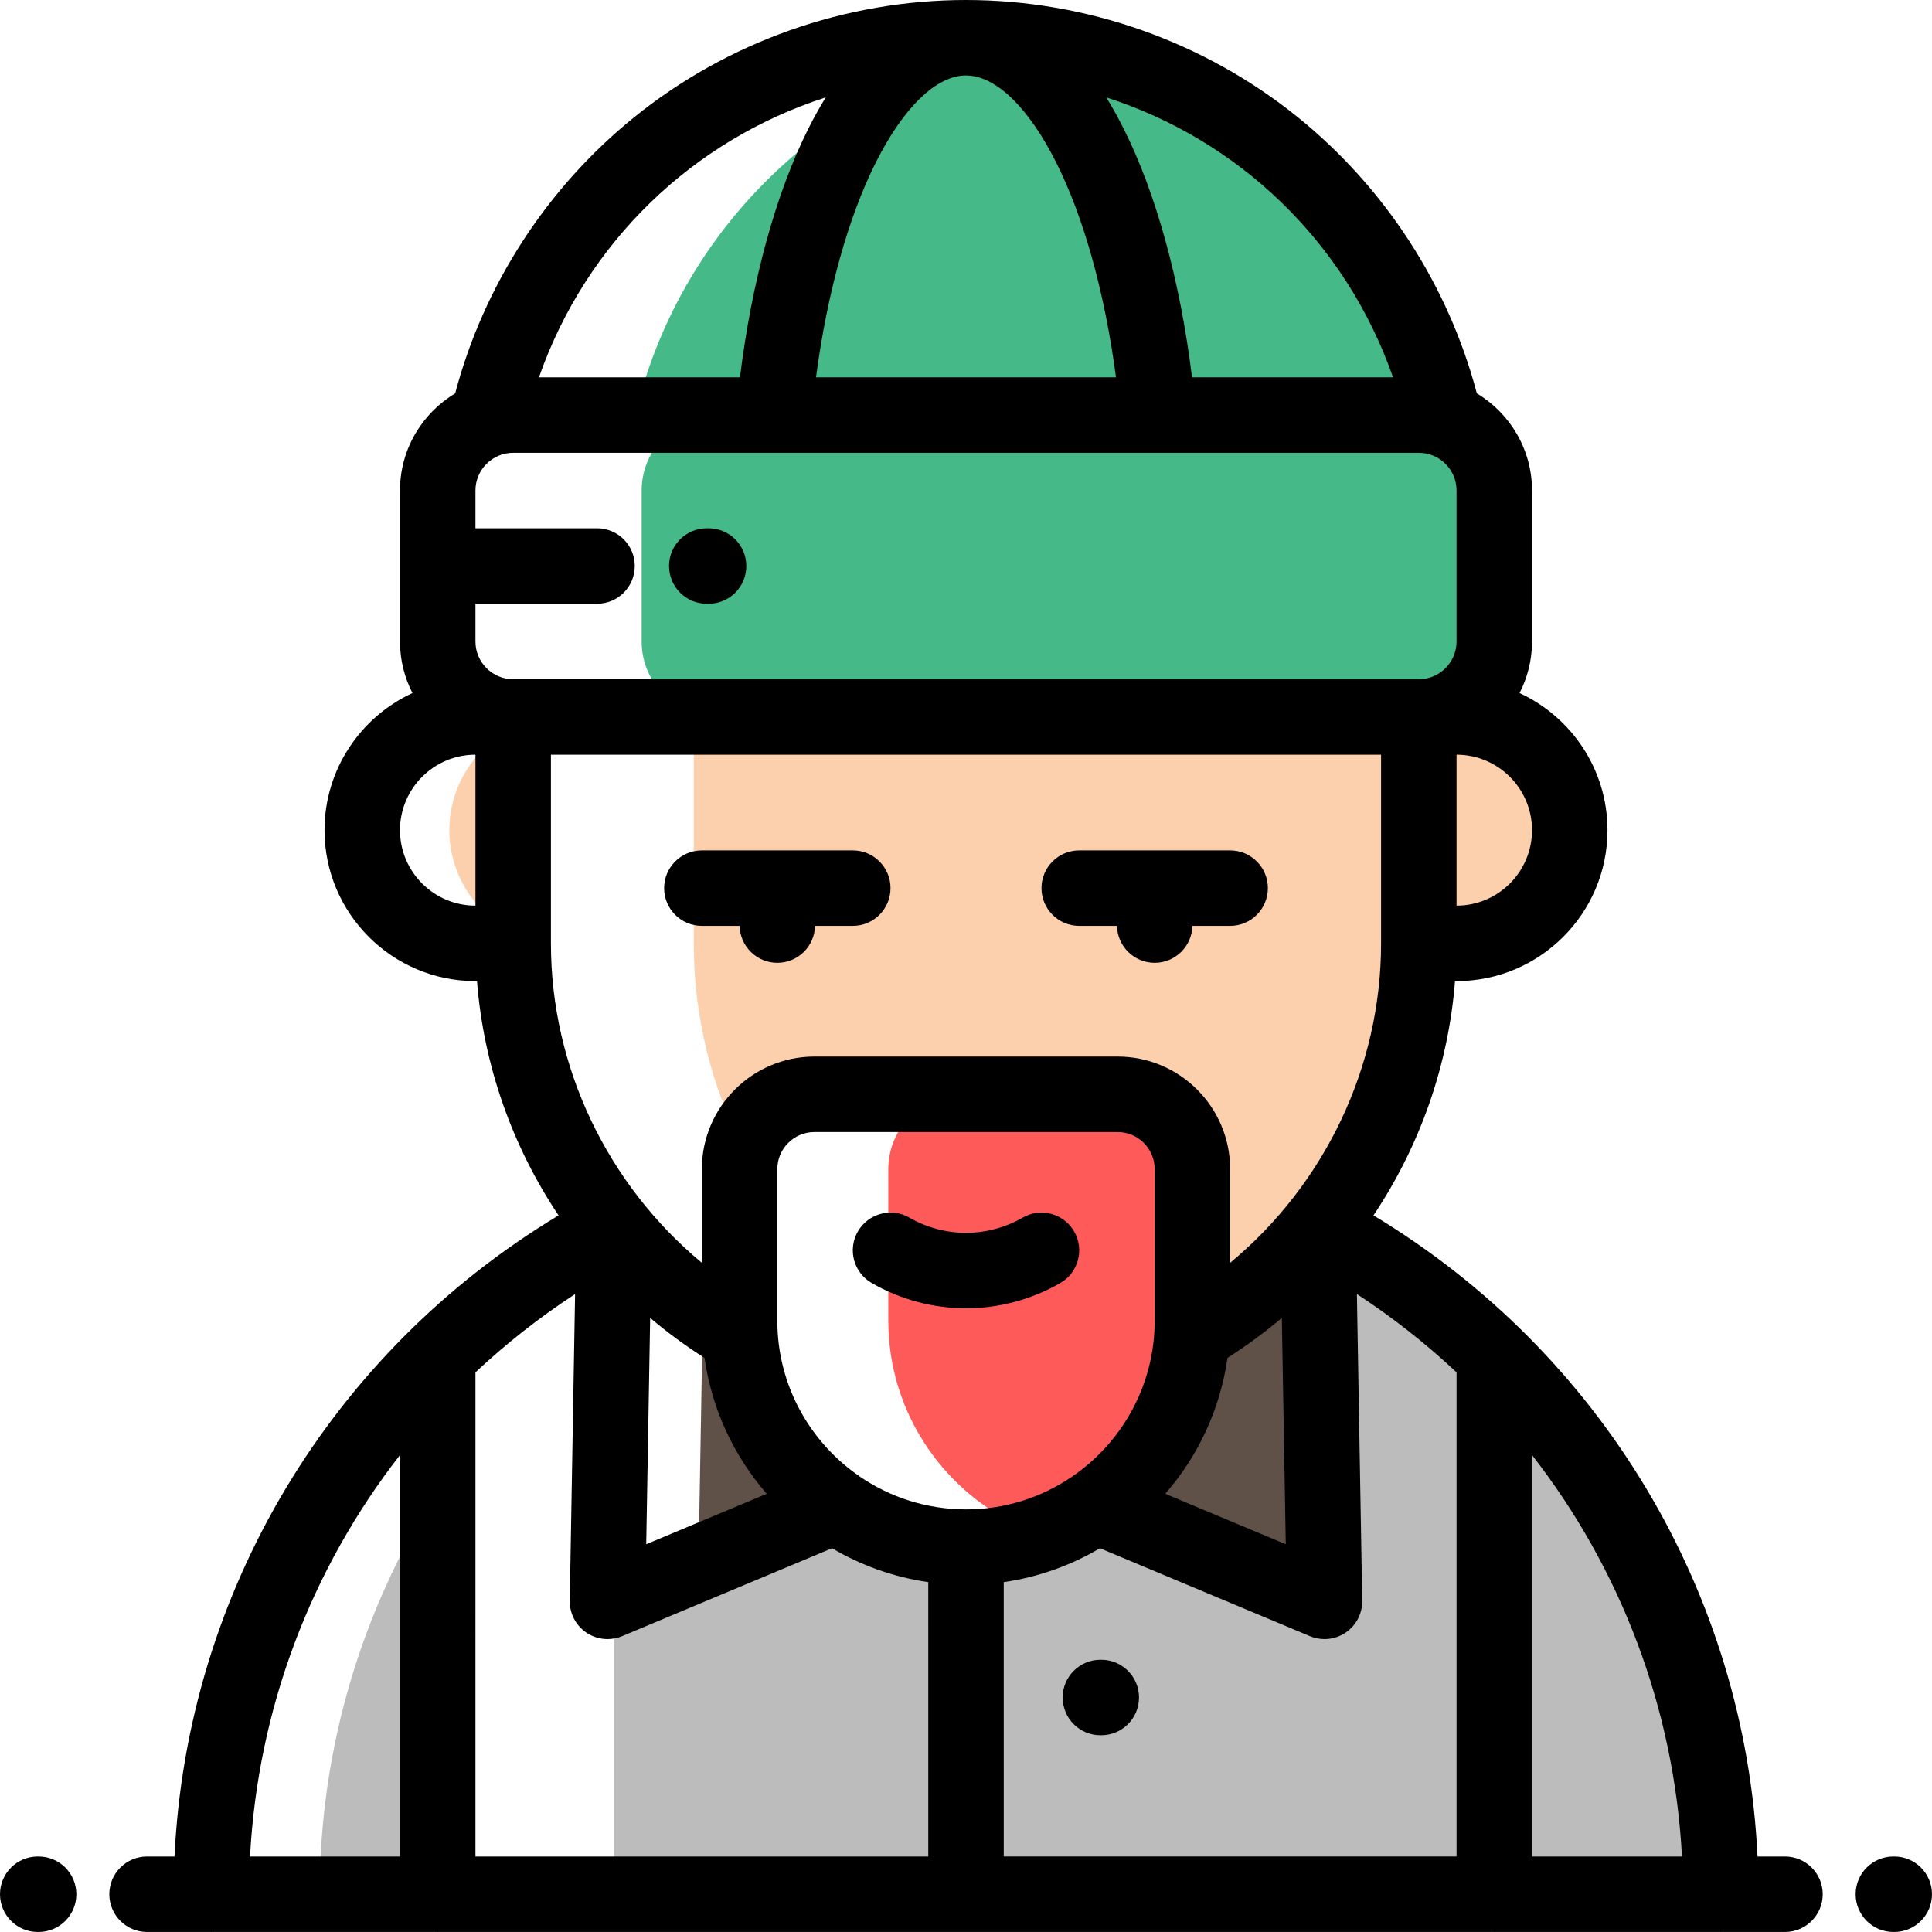 <svg height="512pt" viewBox="0 0 512 512" width="512pt" xmlns="http://www.w3.org/2000/svg"><path d="m168.336 110h36.73c3.234-35.145 12.324-64.82 24.613-82.5-30.43 17.664-53.031 47.316-61.344 82.5zm0 0" fill="#45ba88" fill-rule="evenodd"/><path d="m256 10c-24.863 0-45.668 42.75-50.934 100h101.867c-5.262-57.25-26.07-100-50.934-100zm0 0" fill="#45ba88" fill-rule="evenodd"/><path d="m256 10c24.863 0 45.672 42.75 50.934 100h69.066c2.383 0 4.668.426 6.793 1.199-13.105-57.941-64.895-101.199-126.793-101.199zm0 0" fill="#45ba88" fill-rule="evenodd"/><path d="m396 170.004v-40.004c0-8.617-5.523-16.012-13.207-18.805-2.125-.77-4.41-1.195-6.793-1.195h-185.957c-2.379 0-4.668.426-6.789 1.195-7.684 2.793-13.211 10.188-13.211 18.805v40.004c0 10.996 9 20 20 20h185.957c11 0 20-9.004 20-20zm0 0" fill="#45ba88" fill-rule="evenodd"/><path d="m183.855 190.004-.004 60c0 19.445 4.691 37.848 12.996 54.137 2.461-8.152 10.051-14.137 18.98-14.137h80.348c10.902 0 19.824 8.922 19.824 19.828v40.172c0 1.305-.039 2.602-.129 3.887 12.812-7.434 24.145-17.168 33.414-28.621v-.016c5.273-6.516 9.883-13.59 13.719-21.117 8.305-16.285 12.996-34.688 12.996-54.133v-60zm0 0" fill="#fcd0ac"/><g fill-rule="evenodd"><path d="m136 247.008v-54.008c-10.012 4.859-16.918 15.125-16.918 27.004s6.906 22.141 16.918 27.004zm0 0" fill="#fcd0ac"/><path d="m376 190.004v60h10c16.57 0 30-13.434 30-30 0-16.57-13.43-30-30-30zm0 0" fill="#fcd0ac"/><path d="m235.41 309.832v40.172c0 1.305.043 2.602.129 3.887 1.199 18.602 10.977 34.961 25.391 45.145 4.512 3.184 9.477 5.758 14.773 7.613 5.297-1.855 10.266-4.43 14.773-7.613 14.418-10.184 24.195-26.543 25.395-45.145.09-1.285.133-2.582.133-3.887v-40.172c0-10.906-8.926-19.828-19.828-19.828h-40.941c-10.902 0-19.824 8.922-19.824 19.828zm0 0" fill="#ff5a5a"/><path d="m185.105 414.281 36.418-15.25c-14.414-10.18-24.195-26.543-25.395-45.141-3.398-1.973-6.688-4.117-9.867-6.402zm0 0" fill="#5f5148"/><path d="m315.871 353.891c-1.199 18.602-10.98 34.961-25.395 45.145l60.527 25.344-1.719-99.109c-9.27 11.453-20.602 21.188-33.414 28.621zm0 0" fill="#5f5148"/><path d="m351.004 424.379-60.527-25.344c-9.77 6.902-21.672 10.965-34.477 10.965l.004 91.992 139.996.008v-142.477c-13.785-13.547-29.512-25.129-46.715-34.254zm0 0" fill="#bdbcbc"/><path d="m396 359.523v142.477h60c0-55.629-23.02-106.137-60-142.477zm0 0" fill="#bdbcbc"/><path d="m256 410c-3.875 0-7.668-.375-11.344-1.086l-18.266-6.227-18.328 1.98-45.336 18.984v78.344l93.277-.004zm0 0" fill="#bdbcbc"/><path d="m84.711 502h31.289v-107.043c-19.789 31-31.289 67.738-31.289 107.043zm0 0" fill="#bdbcbc"/></g><path d="m187.781 140h-.477c-5.523 0-10 4.477-10 10s4.477 10 10 10h.477c5.523 0 10-4.477 10-10s-4.477-10-10-10zm0 0" fill="#000001"/><path d="m271.004 322.688c-4.559 2.629-9.746 4.02-15.004 4.02-5.254 0-10.441-1.391-15.004-4.023-4.781-2.758-10.898-1.117-13.656 3.668-2.762 4.785-1.117 10.898 3.668 13.66 7.594 4.379 16.238 6.695 24.992 6.695 8.758 0 17.402-2.316 24.996-6.695 4.785-2.762 6.426-8.875 3.668-13.66-2.762-4.785-8.879-6.426-13.66-3.664zm0 0" fill="#000001"/><path d="m473.035 491.992h-7.273c-3.332-70-41.434-133.555-101.781-169.902 12.281-18.352 19.859-39.711 21.613-62.086h.406c22.055 0 40-17.945 40-40 0-16.098-9.562-29.996-23.305-36.336 2.109-4.102 3.305-8.746 3.305-13.664v-40.004c0-10.926-5.871-20.5-14.621-25.746-7.551-28.598-24.246-54.43-47.398-73.156-24.789-20.051-56.035-31.098-87.98-31.098s-63.191 11.047-87.98 31.098c-23.152 18.727-39.848 44.559-47.398 73.156-8.75 5.246-14.621 14.82-14.621 25.746v40.004c0 4.918 1.195 9.562 3.305 13.664-13.742 6.34-23.305 20.238-23.305 36.336 0 22.055 17.945 40 40 40h.406c1.754 22.375 9.336 43.734 21.613 62.086-60.352 36.348-98.449 99.898-101.777 169.902h-7.277c-5.523 0-10 4.48-10 10 0 5.523 4.477 10 10 10h16.938c.031 0 .062.008.098.008.031 0 .062-.008.094-.008h59.809c.031 0 .062.008.098.008.031 0 .062-.008.094-.008h279.812c.031 0 .062.008.098.008.031 0 .062-.008.098-.008h59.805c.035 0 .066.008.098.008s.062-.008.098-.008h16.938c5.523 0 10-4.477 10-10-.004-5.52-4.48-10-10.004-10zm-347.035-128.305c8.105-7.605 16.926-14.551 26.402-20.738l-1.406 81.254c-.059 3.379 1.59 6.555 4.387 8.453 1.68 1.137 3.641 1.723 5.613 1.723 1.305 0 2.617-.258 3.859-.777l55.648-23.305c7.684 4.543 16.305 7.656 25.496 8.98l.004 72.715h-120.004zm60.707-3.832c1.934 13.664 7.828 26.062 16.48 36.012l-31.93 13.371 1.039-59.98c4.527 3.832 9.336 7.379 14.41 10.598zm152.992-10.594 1.043 59.977-31.93-13.367c8.652-9.949 14.547-22.352 16.48-36.016 5.074-3.219 9.883-6.766 14.406-10.594zm-33.699.742c0 16.652-8.191 31.418-20.746 40.512-.406.246-.797.523-1.168.828-8.012 5.461-17.68 8.656-28.086 8.656-10.41 0-20.09-3.203-28.105-8.668-.355-.297-.734-.562-1.129-.805-12.566-9.09-20.766-23.863-20.766-40.523v-40.172c0-5.422 4.41-9.828 9.828-9.828h80.348c5.418 0 9.824 4.406 9.824 9.828zm-40 69.273c9.195-1.324 17.812-4.438 25.496-8.977l55.645 23.301c1.242.52 2.555.777 3.863.777 1.973 0 3.93-.586 5.613-1.723 2.793-1.898 4.441-5.074 4.387-8.453l-1.41-81.258c9.48 6.188 18.301 13.137 26.406 20.738v128.309h-119.996zm140-33.676c23.527 30.203 37.672 67.16 39.738 106.391h-39.738zm-269.996-205.598c-.004 0 0 0 0 0h-.004c-5.516 0-10-4.488-10-10v-10.004h32.219c5.523 0 10-4.477 10-10s-4.477-10-10-10h-32.219v-10c0-5.512 4.484-10 10-10h170.902c.008 0 .016.004.02.004.008 0 .016-.004.023-.004h69.055c5.516 0 10 4.488 10 10v40.004c0 5.512-4.484 10-10 10zm119.996-160.004c7.824 0 16.531 8.391 23.883 23.02 7.383 14.691 12.902 34.637 15.863 56.98h-79.492c2.961-22.344 8.484-42.289 15.863-56.98 7.355-14.629 16.059-23.02 23.883-23.02zm130 220.004v-40c11.027 0 20 8.973 20 20s-8.973 20-20 20zm-16.828-140.004h-53.27c-3.16-25.586-9.504-48.754-18.148-65.957-1.504-2.992-3.035-5.723-4.582-8.234 35.199 11.316 63.484 38.402 76 74.191zm-150.344-74.188c-1.547 2.508-3.078 5.238-4.582 8.23-8.645 17.203-14.988 40.371-18.148 65.957h-53.27c12.516-35.789 40.801-62.875 76-74.188zm-112.828 194.191c0-11.027 8.973-20 20-20v40c-11.027 0-20-8.973-20-20zm40-20h220v50c0 32.836-14.973 63.887-40 84.66v-24.832c0-16.449-13.379-29.828-29.824-29.828h-80.348c-16.445 0-29.828 13.379-29.828 29.828v24.832c-25.023-20.773-40-51.824-40-84.66zm-40 185.598v106.391h-39.738c2.066-39.23 16.211-76.188 39.738-106.391zm0 0" fill="#000001"/><path d="m502 491.992h-.234c-5.523 0-10 4.48-10 10 0 5.523 4.477 10 10 10h.234c5.523 0 10-4.477 10-10 0-5.52-4.477-10-10-10zm0 0" fill="#000001"/><path d="m10.234 491.992h-.234c-5.523 0-10 4.48-10 10 0 5.523 4.477 10 10 10h.234c5.52 0 10-4.477 10-10 0-5.52-4.477-10-10-10zm0 0" fill="#000001"/><path d="m291.852 439.855h-.234c-5.523 0-10 4.477-10 10 0 5.52 4.477 10 10 10h.234c5.523 0 10-4.48 10-10 0-5.523-4.477-10-10-10zm0 0" fill="#000001"/><path d="m186 245.363h10.008c.113 5.426 4.539 9.793 9.992 9.793s9.879-4.367 9.988-9.793h10.008c5.523 0 10-4.477 10-10 0-5.523-4.477-10-10-10h-39.996c-5.523 0-10 4.477-10 10 0 5.523 4.477 10 10 10zm0 0" fill="#000001"/><path d="m286.004 245.363h10.008c.109 5.426 4.535 9.793 9.988 9.793s9.879-4.367 9.992-9.793h10.008c5.523 0 10-4.477 10-10 0-5.523-4.477-10-10-10h-39.996c-5.523 0-10 4.477-10 10 0 5.523 4.477 10 10 10zm0 0" fill="#000001"/></svg>